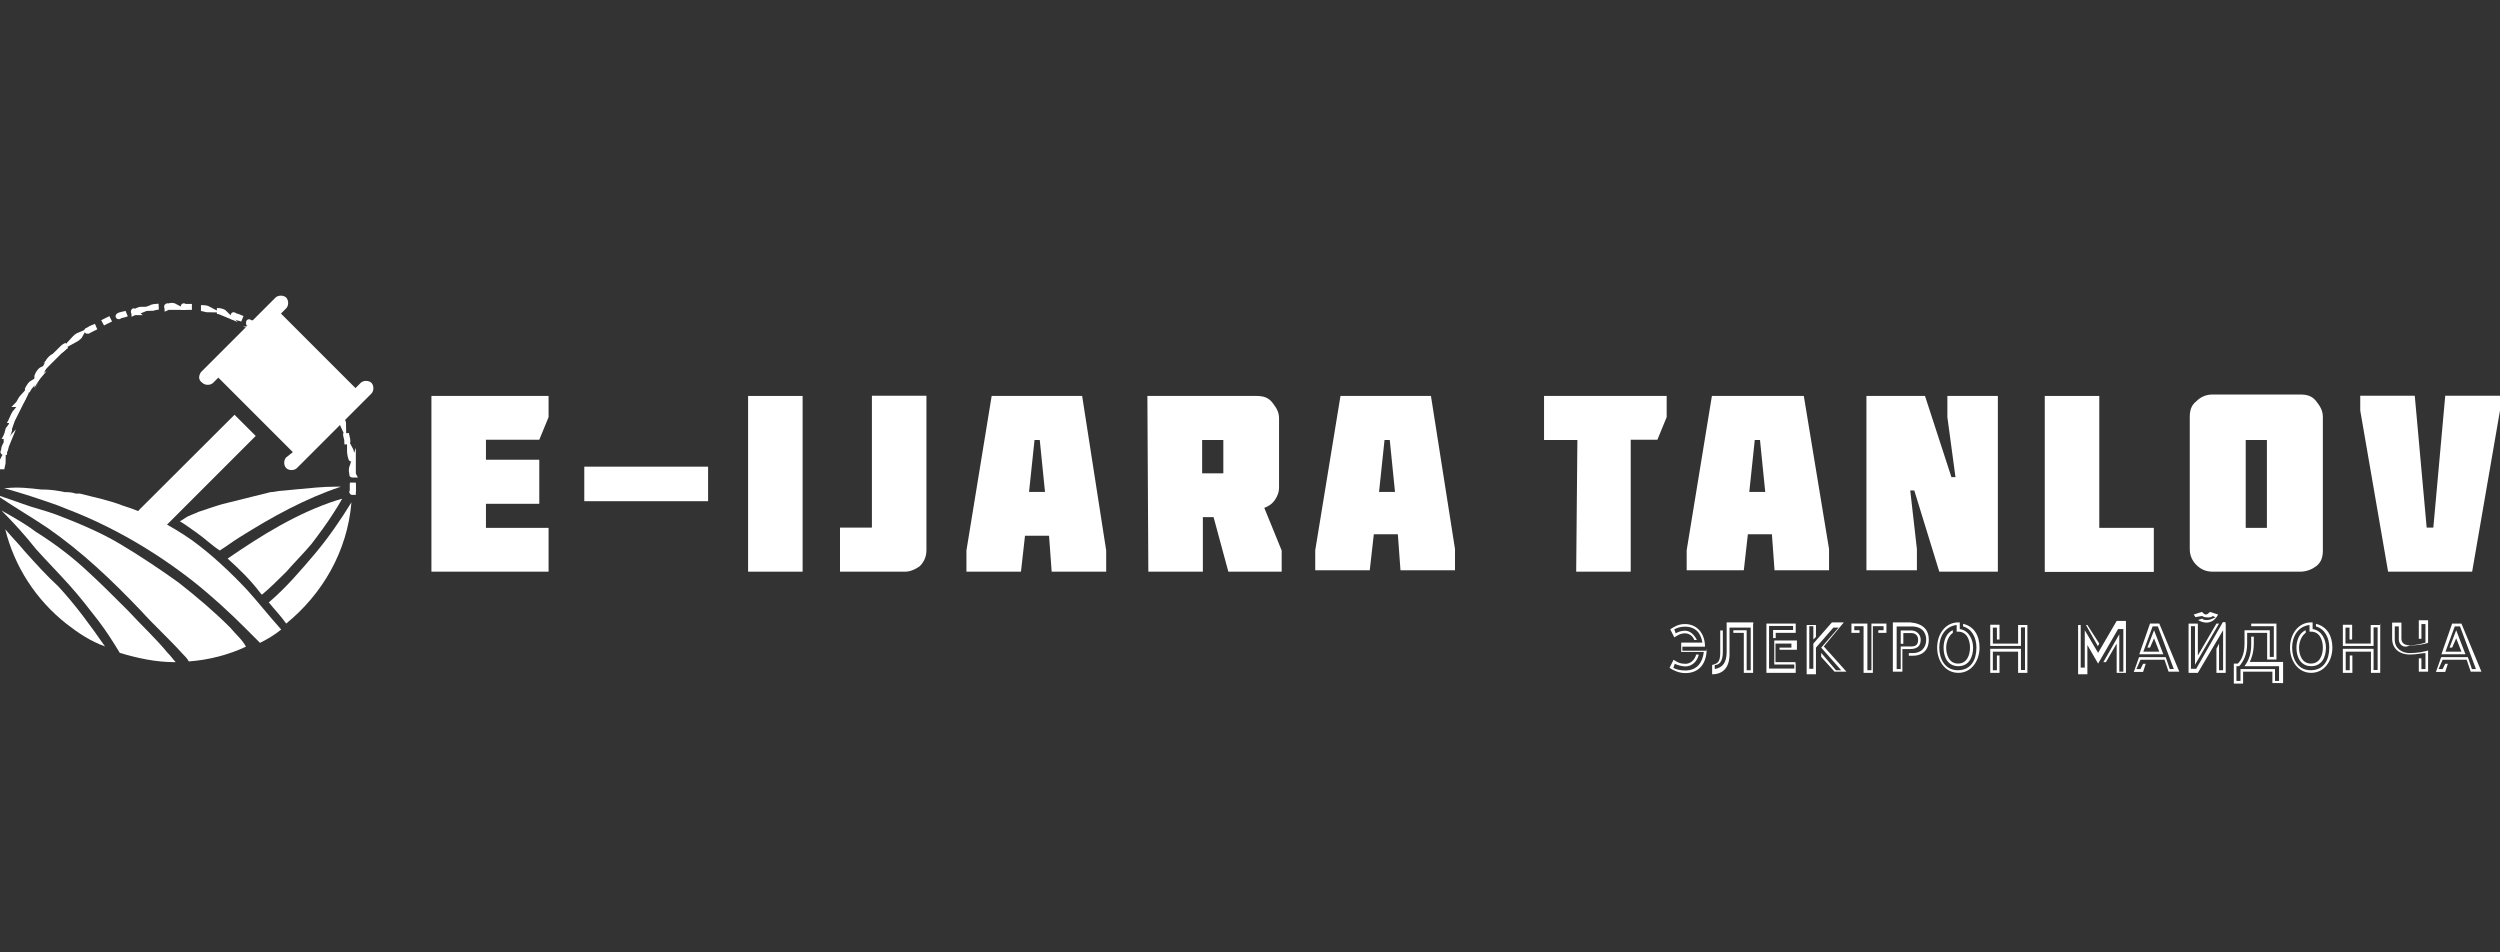 <?xml version="1.0" encoding="utf-8"?>
<!-- Generator: Adobe Illustrator 24.0.1, SVG Export Plug-In . SVG Version: 6.00 Build 0)  -->
<svg version="1.1" id="Слой_1" xmlns="http://www.w3.org/2000/svg" xmlns:xlink="http://www.w3.org/1999/xlink" x="0px" y="0px"
	 viewBox="0 0 105 40" style="enable-background:new 0 0 105 40;" xml:space="preserve">
<rect x="0" y="0" width="105" height="40" fill="#333333" stroke="none"/>
<style type="text/css">
	.st0{fill:#FFFFFF;}
	.st1{fill:#FFFFFF;stroke:#FFFFFF;stroke-width:0.25;stroke-miterlimit:10;}
</style>
<g>
	<path class="st0" d="M9.23,23.12c0.28-0.17,0.56-0.39,0.84-0.56c1.34-0.84,2.74-1.62,4.25-2.12c-0.06,0-0.11,0-0.22,0
		c-0.56,0-1.06,0.06-1.62,0.11l-0.62,0.06c-0.17,0-0.34,0.06-0.5,0.06l-2.01,0.5C9,21.27,8.67,21.39,8.33,21.5
		c-0.11,0.06-0.28,0.11-0.39,0.17c-0.06,0-0.34,0.22-0.39,0.22c0.28,0.17,0.5,0.34,0.73,0.5C8.61,22.62,8.89,22.9,9.23,23.12z"/>
	<path class="st0" d="M9.56,23.46c0.5,0.45,0.95,0.89,1.34,1.4c0.06,0.06,0.06,0.11,0.11,0.11c0.34-0.28,0.67-0.62,1.01-0.95
		c0.34-0.39,0.73-0.78,1.06-1.17c0.34-0.45,0.67-0.89,0.95-1.34c0.11-0.17,0.22-0.34,0.34-0.56c-0.06,0-0.17,0.06-0.22,0.06
		C12.47,21.55,10.96,22.5,9.56,23.46z"/>
	<path class="st0" d="M13.25,23.23c-0.62,0.73-1.23,1.45-1.96,2.07c0.22,0.28,0.5,0.56,0.73,0.89c1.51-1.23,2.57-3.02,2.74-5.09
		C14.31,21.83,13.81,22.56,13.25,23.23z"/>
	<path class="st0" d="M10.4,24.8c-0.73-0.78-1.51-1.51-2.35-2.12c-0.89-0.62-1.85-1.12-2.91-1.45c-0.56-0.22-1.17-0.34-1.79-0.5l0,0
		c-0.06,0-0.11,0-0.17,0l0,0c-0.17-0.06-0.34-0.06-0.45-0.06c-0.28-0.06-0.62-0.11-0.89-0.11l0,0l0,0c-0.06,0-0.06,0-0.11,0l0,0
		c-0.5-0.06-0.95-0.11-1.45-0.06c-0.06,0-0.11,0-0.11,0c0.39,0.11,0.73,0.22,1.12,0.34c0.5,0.17,1.06,0.34,1.57,0.56
		c1.9,0.73,3.69,1.79,5.26,3.02c0.78,0.62,1.51,1.29,2.18,1.96c0.22,0.22,0.39,0.39,0.62,0.62c0.34-0.17,0.62-0.34,0.89-0.56
		C11.29,25.86,10.85,25.3,10.4,24.8z"/>
	<path class="st0" d="M9.67,26.36c-0.67-0.67-1.4-1.29-2.18-1.9c-0.78-0.56-1.62-1.12-2.46-1.62s-1.79-0.89-2.68-1.23
		c-0.45-0.17-0.95-0.28-1.4-0.45C0.62,21.05,0.34,20.94,0,20.83c0,0,0,0,0,0.06c0.67,0.45,1.34,0.84,2.01,1.29
		c1.45,1.01,2.68,2.18,3.91,3.47c0.56,0.62,1.17,1.17,1.73,1.79c0.11,0.11,0.22,0.22,0.28,0.34c0.84-0.06,1.68-0.28,2.4-0.62
		C10.18,26.87,9.9,26.64,9.67,26.36z"/>
	<path class="st0" d="M1.06,23.18c-0.28-0.34-0.56-0.62-0.84-0.95c0.39,1.57,1.29,2.96,2.57,3.97c0.5,0.39,1.01,0.73,1.62,0.95
		c-0.62-0.89-1.23-1.73-1.96-2.52C1.96,24.18,1.51,23.68,1.06,23.18z"/>
	<path class="st0" d="M5.37,25.64c-0.62-0.62-1.23-1.23-1.85-1.79s-1.29-1.06-2.01-1.51C1.06,22,0.56,21.72,0.06,21.44l0,0
		c0.5,0.5,1.01,1.06,1.45,1.62c0.45,0.5,0.95,1.01,1.4,1.51c0.45,0.5,0.84,1.01,1.23,1.51c0.34,0.45,0.62,0.89,0.89,1.34
		c0.73,0.22,1.51,0.39,2.29,0.39h0.06c-0.11-0.11-0.22-0.28-0.34-0.39C6.54,26.81,5.93,26.25,5.37,25.64z"/>
	<g>
		<path class="st1" d="M7.04,12.89L7.04,12.89c0.11,0,0.22,0,0.34,0l0,0l0,0l0,0C7.27,12.83,7.16,12.83,7.04,12.89
			C7.04,12.83,6.99,12.89,7.04,12.89C6.99,12.89,7.04,12.89,7.04,12.89z"/>
		<path class="st1" d="M4.31,13.56L4.31,13.56c0.11-0.06,0.22-0.11,0.34-0.17l0,0l0,0C4.53,13.45,4.42,13.5,4.31,13.56L4.31,13.56
			L4.31,13.56z"/>
		<path class="st1" d="M3.08,14.29L3.08,14.29c0.11-0.06,0.22-0.11,0.28-0.22l0,0l0,0C3.24,14.12,3.19,14.17,3.08,14.29L3.08,14.29
			L3.08,14.29z"/>
		<path class="st1" d="M2.52,14.73L2.52,14.73c0.11-0.06,0.17-0.17,0.28-0.22l0,0l0,0C2.68,14.57,2.63,14.62,2.52,14.73L2.52,14.73
			L2.52,14.73z"/>
		<path class="st1" d="M5.65,13.11L5.65,13.11c0.11-0.06,0.22-0.06,0.34-0.11l0,0l0,0C5.87,13,5.76,13.06,5.65,13.11
			C5.65,13.06,5.59,13.06,5.65,13.11C5.59,13.11,5.65,13.11,5.65,13.11z"/>
		<path class="st1" d="M6.32,12.94L6.32,12.94c0.11,0,0.22-0.06,0.34-0.06l0,0l0,0C6.54,12.89,6.43,12.89,6.32,12.94L6.32,12.94
			L6.32,12.94z"/>
		<path class="st1" d="M3.69,13.89L3.69,13.89c0.11-0.06,0.22-0.11,0.34-0.17l0,0l0,0C3.86,13.78,3.75,13.84,3.69,13.89
			C3.63,13.89,3.63,13.89,3.69,13.89C3.63,13.89,3.69,13.89,3.69,13.89z"/>
		<path class="st1" d="M2.01,15.24L2.01,15.24c0.11-0.11,0.17-0.17,0.28-0.28l0,0l0,0C2.18,15.01,2.07,15.12,2.01,15.24L2.01,15.24
			L2.01,15.24z"/>
		<path class="st1" d="M0.28,18.31L0.28,18.31C0.34,18.31,0.34,18.31,0.28,18.31c0.06-0.11,0.11-0.22,0.11-0.34l0,0l0,0
			C0.34,18.03,0.34,18.14,0.28,18.31C0.28,18.26,0.28,18.31,0.28,18.31z"/>
		<path class="st1" d="M0.17,18.98L0.17,18.98L0.17,18.98c0.06-0.11,0.06-0.22,0.11-0.34l0,0l0,0C0.17,18.76,0.17,18.87,0.17,18.98
			C0.11,18.98,0.17,18.98,0.17,18.98z"/>
		<path class="st1" d="M0.5,17.64L0.5,17.64C0.56,17.64,0.56,17.64,0.5,17.64c0.06-0.11,0.11-0.22,0.17-0.34l0,0l0,0
			C0.62,17.36,0.56,17.47,0.5,17.64C0.5,17.58,0.5,17.64,0.5,17.64z"/>
		<path class="st1" d="M1.57,15.8L1.57,15.8c0.06-0.11,0.17-0.17,0.22-0.28l0,0l0,0C1.68,15.57,1.62,15.68,1.57,15.8
			C1.57,15.74,1.57,15.74,1.57,15.8L1.57,15.8z"/>
		<path class="st1" d="M1.17,16.35L1.17,16.35L1.17,16.35c0.06-0.11,0.17-0.22,0.22-0.28l0,0l0,0C1.29,16.13,1.23,16.24,1.17,16.35
			C1.12,16.35,1.12,16.35,1.17,16.35z"/>
		<path class="st1" d="M0.78,16.97L0.78,16.97C0.84,16.97,0.84,16.97,0.78,16.97c0.11-0.11,0.17-0.22,0.22-0.34l0,0l0,0
			C0.89,16.75,0.84,16.86,0.78,16.97L0.78,16.97z"/>
		<path class="st1" d="M10.46,13.56c0.11,0.06,0.22,0.11,0.34,0.17l0,0l0,0l0,0C10.68,13.61,10.57,13.56,10.46,13.56
			C10.46,13.5,10.46,13.5,10.46,13.56C10.46,13.5,10.46,13.56,10.46,13.56z"/>
		<path class="st1" d="M14.15,17.19L14.15,17.19L14.15,17.19L14.15,17.19c0-0.11-0.06-0.22-0.11-0.34l0,0l0,0
			C14.03,16.97,14.09,17.08,14.15,17.19z"/>
		<path class="st1" d="M13.81,16.58L13.81,16.58L13.81,16.58C13.87,16.58,13.87,16.58,13.81,16.58c-0.06-0.11-0.11-0.22-0.17-0.34
			l0,0l0,0C13.7,16.35,13.75,16.47,13.81,16.58z"/>
		<path class="st1" d="M13.42,15.96L13.42,15.96C13.47,15.96,13.47,15.96,13.42,15.96C13.47,15.96,13.47,15.96,13.42,15.96
			c-0.06-0.11-0.11-0.17-0.17-0.28l0,0l0,0C13.31,15.8,13.36,15.91,13.42,15.96z"/>
		<path class="st1" d="M14.42,17.86L14.42,17.86L14.42,17.86L14.42,17.86c0-0.11-0.06-0.22-0.11-0.34l0,0l0,0
			C14.31,17.64,14.37,17.75,14.42,17.86z"/>
		<path class="st1" d="M14.82,19.93L14.82,19.93L14.82,19.93c0-0.11,0-0.28,0-0.39l0,0l0,0C14.76,19.71,14.76,19.82,14.82,19.93
			C14.76,19.93,14.82,19.93,14.82,19.93z"/>
		<path class="st1" d="M12.97,15.4C13.03,15.4,13.03,15.4,12.97,15.4C13.03,15.4,13.03,15.4,12.97,15.4
			C13.03,15.4,13.03,15.4,12.97,15.4c-0.06-0.11-0.11-0.22-0.22-0.28l0,0l0,0C12.86,15.24,12.92,15.35,12.97,15.4z"/>
		<path class="st1" d="M14.76,19.26L14.76,19.26L14.76,19.26c0-0.11,0-0.28-0.06-0.39l0,0l0,0C14.7,18.98,14.7,19.09,14.76,19.26
			C14.7,19.26,14.7,19.26,14.76,19.26z"/>
		<path class="st1" d="M14.59,18.54L14.59,18.54L14.59,18.54C14.65,18.54,14.65,18.54,14.59,18.54c0-0.11-0.06-0.22-0.06-0.34l0,0
			l0,0C14.54,18.31,14.59,18.42,14.59,18.54z"/>
		<path class="st1" d="M8.44,12.94c0.11,0,0.22,0.06,0.34,0.06l0,0l0,0l0,0C8.67,12.94,8.55,12.94,8.44,12.94L8.44,12.94L8.44,12.94
			z"/>
		<path class="st1" d="M12.52,14.9L12.52,14.9L12.52,14.9L12.52,14.9c-0.06-0.11-0.17-0.17-0.22-0.28l0,0l0,0
			C12.36,14.73,12.41,14.85,12.52,14.9z"/>
		<path class="st1" d="M7.72,12.89c0.11,0,0.22,0,0.34,0l0,0l0,0l0,0C8,12.89,7.88,12.89,7.72,12.89
			C7.72,12.83,7.72,12.89,7.72,12.89L7.72,12.89z"/>
		<path class="st1" d="M9.84,13.28c0.11,0.06,0.22,0.06,0.34,0.11l0,0l0,0l0,0C10.06,13.34,9.95,13.28,9.84,13.28
			C9.84,13.22,9.78,13.22,9.84,13.28C9.78,13.28,9.78,13.28,9.84,13.28z"/>
		<path class="st1" d="M9.11,13.06c0.11,0,0.22,0.06,0.34,0.11l0,0l0,0l0,0C9.39,13.11,9.28,13.06,9.11,13.06L9.11,13.06L9.11,13.06
			z"/>
		<path class="st1" d="M11.96,14.45L11.96,14.45C11.96,14.45,12.02,14.45,11.96,14.45C12.02,14.45,12.02,14.45,11.96,14.45
			c-0.06-0.11-0.17-0.17-0.28-0.22l0,0l0,0C11.8,14.29,11.91,14.4,11.96,14.45z"/>
		<path class="st1" d="M11.07,13.84c0.11,0.06,0.22,0.11,0.28,0.17l0,0l0,0l0,0C11.29,13.95,11.24,13.89,11.07,13.84
			C11.13,13.84,11.07,13.84,11.07,13.84L11.07,13.84z"/>
		<path class="st1" d="M0.06,19.71L0.06,19.71C0.06,19.71,0.06,19.65,0.06,19.71c0-0.11,0.06-0.22,0.06-0.39l0,0l0,0
			C0.06,19.43,0.06,19.54,0.06,19.71C0.06,19.65,0.06,19.71,0.06,19.71z"/>
		<path class="st1" d="M4.98,13.28L4.98,13.28c0.11-0.06,0.22-0.06,0.34-0.11l0,0l0,0C5.2,13.22,5.03,13.22,4.98,13.28
			C4.92,13.28,4.92,13.28,4.98,13.28C4.92,13.28,4.92,13.28,4.98,13.28z"/>
		<path class="st1" d="M14.82,20.66L14.82,20.66L14.82,20.66C14.82,20.66,14.76,20.66,14.82,20.66c0-0.11,0-0.22,0-0.34l0,0l0,0l0,0
			C14.82,20.44,14.82,20.55,14.82,20.66z"/>
		<path class="st1" d="M14.82,20.27L14.82,20.27L14.82,20.27c0,0.11,0,0.22,0,0.39l0,0l0,0l0,0C14.82,20.55,14.82,20.44,14.82,20.27
			L14.82,20.27z"/>
	</g>
	<path class="st0" d="M8.5,16.08c0.11,0.11,0.34,0.11,0.45,0l0.22-0.22l3.13,3.13l-0.28,0.22c-0.11,0.11-0.11,0.34,0,0.45
		c0.11,0.11,0.34,0.11,0.45,0c0.06-0.06,3.35-3.35,3.13-3.13c0.11-0.11,0.11-0.34,0-0.45c-0.11-0.11-0.34-0.11-0.45,0l-0.22,0.22
		l-3.13-3.13l0.22-0.22c0.11-0.11,0.11-0.34,0-0.45c-0.11-0.11-0.34-0.11-0.45,0c-0.06,0.06-3.35,3.35-3.13,3.13
		C8.33,15.8,8.33,15.96,8.5,16.08L8.5,16.08z M5.87,21.39C5.76,21.5,5.7,21.67,5.7,21.83c0,0.34,0.28,0.62,0.62,0.62
		c0.17,0,0.34-0.06,0.45-0.17l3.97-3.97l-0.89-0.89L5.87,21.39z"/>
	<g>
		<g>
			<path class="st0" d="M23.04,24.01h-4.92v-7.38h4.92v0.89l-0.39,0.95h-2.24v0.84h2.24v1.85h-2.24v1.01h2.63V24.01z"/>
			<path class="st0" d="M24.54,19.6h5.2v1.45h-5.2V19.6z"/>
			<path class="st0" d="M33.71,24.01h-2.29v-7.38h2.29V24.01z"/>
			<path class="st0" d="M38.02,24.01h-2.74v-1.85h1.34v-5.54h2.29v6.49c0,0.28-0.11,0.5-0.28,0.67
				C38.47,23.9,38.24,24.01,38.02,24.01z"/>
			<path class="st0" d="M41.65,16.63h3.8l1.01,6.49v0.89h-2.29l-0.11-1.51h-1.01l-0.17,1.51h-2.29v-0.89L41.65,16.63z M43.22,20.66
				h0.67l-0.22-2.18h-0.22L43.22,20.66z"/>
			<path class="st0" d="M48.19,16.63h4.58c0.28,0,0.5,0.06,0.67,0.28s0.28,0.39,0.28,0.67v2.91c0,0.17-0.06,0.34-0.17,0.5
				c-0.11,0.17-0.28,0.28-0.45,0.34l0.73,1.79v0.89h-2.24l-0.62-2.29h-0.45v2.29h-2.29L48.19,16.63L48.19,16.63z M51.38,18.48h-0.89
				v1.4h0.89V18.48z"/>
			<path class="st0" d="M56.3,16.63h3.8l1.01,6.43v0.89h-2.29l-0.11-1.51H57.7l-0.17,1.51h-2.29v-0.84L56.3,16.63z M57.92,20.66
				h0.67l-0.22-2.18h-0.22L57.92,20.66z"/>
		</g>
		<path class="st0" d="M66.25,18.48h-1.4v-1.85H70v0.89l-0.39,0.95h-1.12v5.54H66.2L66.25,18.48L66.25,18.48z"/>
		<path class="st0" d="M71.9,16.63h3.86l1.06,6.43v0.89h-2.29l-0.11-1.51h-1.01l-0.17,1.51h-2.4v-0.84L71.9,16.63z M73.47,20.66
			h0.67l-0.22-2.18h-0.22L73.47,20.66z"/>
		<path class="st0" d="M81.96,20.04h0.17l-0.34-2.52v-0.89h2.12v7.38h-2.46L80.4,20.6h-0.17l0.28,2.46v0.89h-2.12v-7.32h2.46
			L81.96,20.04z"/>
		<path class="st0" d="M85.88,24.01v-7.38h2.29v5.54h2.29v1.85H85.88L85.88,24.01z"/>
		<path class="st0" d="M100.3,24.01l-1.17-6.77v-0.62h2.29l0.5,5.54h0.28l0.5-5.54H105v0.62l-1.17,6.77H100.3z"/>
		<path class="st0" d="M96.61,24.01h-3.69c-0.28,0-0.5-0.11-0.67-0.28c-0.17-0.17-0.28-0.39-0.28-0.67v-5.54
			c0-0.28,0.06-0.5,0.28-0.67c0.17-0.17,0.39-0.28,0.67-0.28h3.69c0.28,0,0.5,0.06,0.67,0.28c0.17,0.22,0.28,0.39,0.28,0.67v5.59
			c0,0.28-0.06,0.5-0.28,0.67C97.12,23.9,96.89,24.01,96.61,24.01z M95.27,18.48h-0.95v3.69h0.89v-3.69H95.27z"/>
	</g>
	<g>
		<path class="st0" d="M71.68,27.26c0,0.56-0.28,1.01-0.89,1.01c-0.28,0-0.5-0.11-0.67-0.22l0.17-0.34c0.17,0.11,0.28,0.17,0.5,0.17
			c0.22,0,0.39-0.17,0.45-0.39h0.11c-0.06,0.28-0.28,0.5-0.56,0.5c-0.17,0-0.34-0.06-0.45-0.11l-0.06,0.17
			c0.11,0.06,0.28,0.11,0.5,0.11c0.5,0,0.73-0.34,0.78-0.78h-0.95v-0.39h0.89c-0.06-0.39-0.28-0.67-0.73-0.67
			c-0.22,0-0.34,0.06-0.45,0.11l0.06,0.17c0.11-0.06,0.22-0.11,0.39-0.11c0.22,0,0.39,0.17,0.5,0.39h-0.11
			c-0.06-0.17-0.22-0.28-0.39-0.28c-0.22,0-0.34,0.11-0.45,0.17l-0.17-0.34c0.17-0.11,0.34-0.22,0.62-0.22
			c0.5,0,0.84,0.39,0.84,0.95h-0.95v0.17h1.01V27.26z"/>
		<path class="st0" d="M73.63,26.19v2.07h-0.39v-1.68H72.8v-0.11h0.56v1.68h0.17v-1.79h-0.89v1.12c0,0.56-0.28,0.84-0.73,0.84v-0.39
			c0.17-0.06,0.34-0.06,0.34-0.5v-0.95h0.11v0.89c0,0.45-0.17,0.56-0.34,0.56v0.17c0.34-0.06,0.5-0.28,0.5-0.73v-1.23h1.12V26.19z"
			/>
		<path class="st0" d="M75.42,27.87v0.39h-1.23v-2.07h1.23v0.39h-0.84v0.22h-0.11v-0.34h0.84v-0.17h-1.01v1.79h1.06v-0.17h-0.84
			v-1.01h0.95v0.39h-0.73V27.2h0.5v-0.17h-0.67v0.78h0.84V27.87z"/>
		<path class="st0" d="M77.55,28.21h-0.5l-0.56-0.62v-0.17l0.62,0.73h0.22l-0.84-0.95l0.73-0.84h-0.22l-0.73,0.84v1.12h-0.39v-2.07
			h0.39v0.5l-0.11,0.11v-0.56h-0.17v1.79h0.17v-1.06l0.78-0.89h0.5l-0.84,1.01L77.55,28.21z"/>
		<path class="st0" d="M79.23,26.19v0.39h-0.34v-0.11h0.22v-0.17h-0.45v1.96h-0.39v-1.96h-0.39v0.17h0.22v0.11h-0.34v-0.39h0.67
			v1.96h0.17v-1.96H79.23z"/>
		<path class="st0" d="M81.01,26.87c0,0.39-0.22,0.67-0.67,0.67h-0.17v-0.11h0.17c0.34,0,0.56-0.22,0.56-0.56
			c0-0.17-0.06-0.56-0.62-0.56h-0.62v1.79h0.17v-0.95h0.45c0.22,0,0.28-0.11,0.28-0.28c0-0.17-0.11-0.28-0.28-0.28h-0.34v0.45h-0.11
			v-0.56h0.45c0.22,0,0.39,0.17,0.39,0.39c0,0.28-0.17,0.39-0.45,0.39H79.9v0.95H79.5v-2.07h0.73
			C80.79,26.19,81.01,26.47,81.01,26.87z"/>
		<path class="st0" d="M83.14,27.2c0,0.56-0.34,1.06-0.89,1.06s-0.89-0.5-0.89-1.06c0-0.56,0.34-1.06,0.89-1.06h0.06v0.28
			c0.39,0.06,0.56,0.45,0.56,0.78c0,0.39-0.17,0.78-0.62,0.78c-0.45,0-0.62-0.39-0.62-0.78c0-0.28,0.11-0.62,0.39-0.73v0.11
			c-0.17,0.11-0.28,0.39-0.28,0.62c0,0.28,0.11,0.67,0.5,0.67s0.5-0.39,0.5-0.67s-0.11-0.67-0.5-0.67h-0.06v-0.28
			c-0.5,0.06-0.73,0.5-0.73,0.95s0.22,0.95,0.78,0.95s0.78-0.45,0.78-0.95c0-0.39-0.17-0.78-0.56-0.89v-0.11
			C82.92,26.31,83.14,26.7,83.14,27.2z"/>
		<path class="st0" d="M85.15,26.19v2.07h-0.39v-0.89H83.7v0.78h0.17v-0.62h0.11v0.73h-0.39v-1.01h1.29v0.89h0.17v-1.79h-0.17v0.78
			h-1.29v-0.89h0.39v0.62h-0.11v-0.5H83.7v0.67h1.06v-0.78h0.39V26.19z"/>
		<path class="st0" d="M89.29,26.19v2.07H88.9v-1.23l-0.45,0.78h-0.11l0.67-1.17v1.57h0.17v-1.79h-0.22l-0.84,1.45l-0.45-0.78v1.23
			h-0.39v-2.07h0.39l0.5,0.78l-0.06,0.11l-0.5-0.89h-0.22v1.79h0.17v-1.57l0.56,0.95l0.78-1.34h0.39V26.19z"/>
		<path class="st0" d="M91.53,28.21h-0.45l-0.17-0.5H89.9l-0.17,0.39h0.17l0.11-0.22h0.11l-0.11,0.34h-0.39l0.22-0.62h1.12l0.17,0.5
			h0.17l-0.67-1.79h-0.22l-0.39,1.06h0.67l-0.22-0.56L90.3,27.2h-0.11l0.28-0.73l0.39,1.01h-1.01l0.45-1.29h0.39L91.53,28.21z"/>
		<path class="st0" d="M93.48,26.19v2.07h-0.39v-1.01l0.11-0.22v1.12h0.17v-1.68l-1.06,1.79h-0.39v-2.07h0.39v1.34l0.78-1.34h0.11
			l-1.01,1.73v-1.62h-0.17v1.79h0.22l1.12-1.96h0.11V26.19z M92.2,25.92c0-0.06-0.06-0.06-0.06-0.11l0.34-0.11
			c0.06,0.06,0.11,0.11,0.17,0.11s0.11-0.06,0.17-0.11l0.34,0.11c-0.11,0.22-0.28,0.34-0.5,0.34c-0.11,0-0.28-0.06-0.34-0.11
			l0.17-0.06c0.06,0.06,0.11,0.06,0.22,0.06c0.11,0,0.22-0.06,0.34-0.11l-0.11-0.06c-0.06,0.06-0.11,0.06-0.22,0.06
			c-0.06,0-0.17,0-0.22-0.06L92.2,25.92z"/>
		<path class="st0" d="M95.44,28.71v-0.5h-1.23v0.5h-0.39v-0.84h0.17c0.11-0.11,0.28-0.34,0.28-0.84v-0.56h1.06v1.12h0.17v-1.29
			h-0.95v-0.11h1.06v1.51h-0.39v-1.12h-0.84v0.45c0,0.5-0.17,0.73-0.28,0.89l-0.06,0.06h-0.11v0.62h0.17v-0.5h1.45v0.5h0.17v-0.62
			h-1.45l0.11-0.17c0.06-0.11,0.17-0.34,0.17-0.73v-0.34h0.11v0.28c0,0.39-0.11,0.67-0.17,0.78h1.4v0.89H95.44z"/>
		<path class="st0" d="M97.96,27.2c0,0.56-0.34,1.06-0.89,1.06s-0.89-0.5-0.89-1.06c0-0.56,0.34-1.06,0.89-1.06h0.06v0.28
			c0.39,0.06,0.56,0.45,0.56,0.78c0,0.39-0.17,0.78-0.62,0.78c-0.45,0-0.62-0.39-0.62-0.78c0-0.28,0.11-0.62,0.39-0.73v0.11
			c-0.17,0.11-0.28,0.39-0.28,0.62c0,0.28,0.11,0.67,0.5,0.67c0.39,0,0.5-0.39,0.5-0.67s-0.11-0.67-0.5-0.67H97v-0.28
			c-0.5,0.06-0.73,0.5-0.73,0.95s0.22,0.95,0.78,0.95s0.78-0.45,0.78-0.95c0-0.39-0.17-0.78-0.56-0.89v-0.11
			C97.73,26.31,97.96,26.7,97.96,27.2z"/>
		<path class="st0" d="M99.97,26.19v2.07h-0.39v-0.89h-1.06v0.78h0.17v-0.62h0.11v0.73H98.4v-1.01h1.29v0.89h0.17v-1.79h-0.17v0.78
			H98.4v-0.89h0.39v0.62h-0.11v-0.5h-0.17v0.67h1.06v-0.78h0.39V26.19z"/>
		<path class="st0" d="M100.75,26.87v-0.56h-0.17v0.56c0,0.39,0.34,0.56,0.62,0.56c0.34,0,0.62-0.06,0.78-0.11v0.89h-0.39v-0.56
			c0.06,0,0.06,0,0.11,0v0.45h0.17v-0.67c-0.17,0-0.34,0.06-0.67,0.06c-0.39,0-0.73-0.22-0.73-0.67v-0.67h0.39v0.67
			c0,0.17,0.11,0.28,0.34,0.28c0.28,0,0.5-0.06,0.67-0.11v-0.78h-0.17v0.62c-0.06,0-0.06,0-0.11,0v-0.78h0.39v0.95
			c-0.17,0.06-0.45,0.11-0.78,0.11C100.92,27.26,100.75,27.03,100.75,26.87z"/>
		<path class="st0" d="M104.22,28.21h-0.45l-0.17-0.5h-1.01l-0.17,0.39h0.17l0.11-0.22h0.11l-0.11,0.34h-0.39l0.22-0.62h1.12
			l0.17,0.5h0.17l-0.67-1.79h-0.22l-0.39,1.06h0.67l-0.22-0.56l-0.17,0.39h-0.11l0.28-0.73l0.39,1.01h-1.01l0.45-1.29h0.39
			L104.22,28.21z"/>
	</g>
</g>
</svg>
